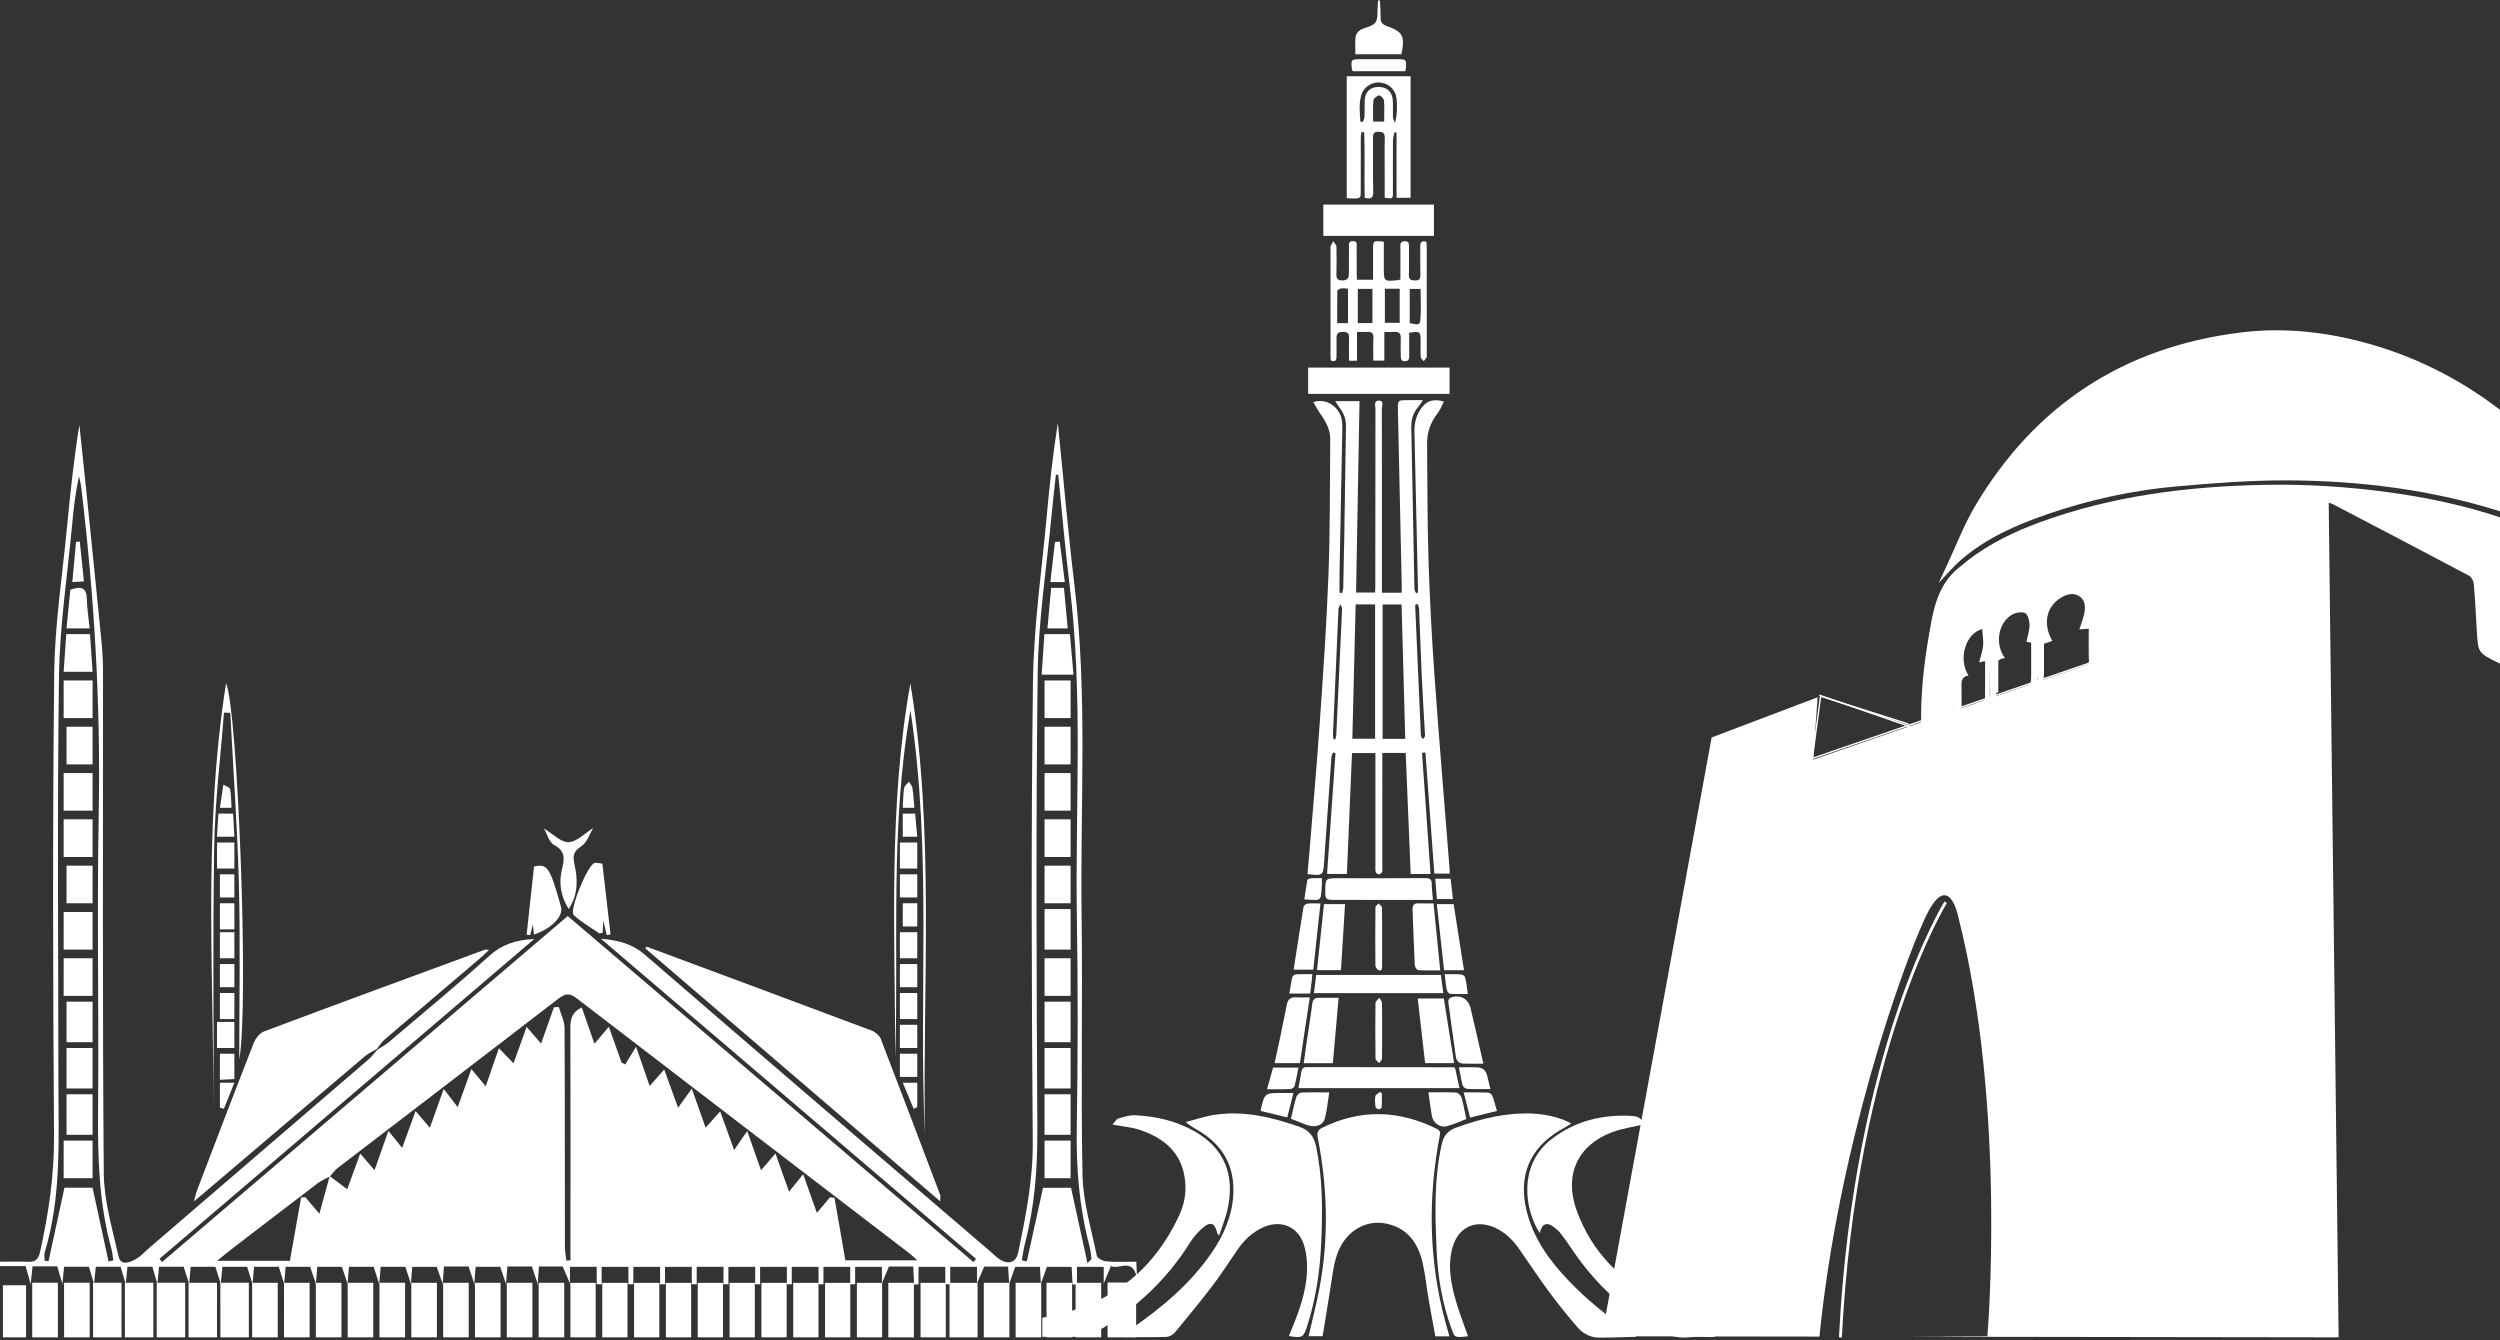 <svg width="860" height="461" viewBox="0 0 860 461" fill="none" xmlns="http://www.w3.org/2000/svg">
<rect x="0" y="0" width="860" height="461" fill="#333333" stroke="none"/>
<path d="M370.616 441.797C370.017 441.839 369.418 441.881 368.818 441.923C368.818 441.923 368.973 442.07 368.973 442.07C368.872 440.113 368.77 438.157 368.649 435.811C365.687 435.811 362.778 435.811 360.152 435.811C359.378 437.924 358.646 439.92 357.914 441.917L358.07 442.064C357.969 440.107 357.869 438.149 357.749 435.806C354.783 435.806 351.873 435.806 349.24 435.806C348.478 437.935 347.758 439.945 347.039 441.954L347.191 442.094C347.059 440.051 346.927 438.007 346.778 435.702C343.687 435.702 340.806 435.702 338.574 435.702C337.575 438.016 336.76 439.905 335.944 441.795L336.079 441.965C336.079 439.928 336.079 437.892 336.079 435.794C332.683 435.794 329.813 435.794 326.87 435.794C326.87 438.099 326.87 440.03 326.87 441.962L327.013 441.798C326.356 441.796 325.699 441.794 325.043 441.793L325.178 441.965C325.178 439.929 325.178 437.893 325.178 435.794C321.781 435.794 318.914 435.794 315.97 435.794C315.97 438.101 315.97 440.032 315.97 441.962L316.114 441.797C315.511 441.836 314.909 441.875 314.307 441.914L314.466 442.064C314.365 440.018 314.264 437.972 314.152 435.697C311.122 435.697 308.359 435.697 305.788 435.697C304.915 437.792 304.08 439.793 303.245 441.793L303.38 441.963C303.38 439.928 303.38 437.894 303.38 435.811C299.998 435.811 297.126 435.811 294.171 435.811C294.171 438.102 294.171 440.031 294.171 441.961L294.315 441.797C293.657 441.797 292.998 441.797 292.34 441.797L292.477 441.965C292.477 439.93 292.477 437.895 292.477 435.792C289.121 435.792 286.248 435.792 283.269 435.792C283.269 438.097 283.269 440.03 283.269 441.962L283.41 441.795C282.755 441.795 282.099 441.795 281.442 441.795L281.577 441.963C281.577 439.926 281.577 437.889 281.577 435.792C278.221 435.792 275.346 435.792 272.369 435.792C272.369 438.096 272.369 440.029 272.369 441.963L272.511 441.797C271.853 441.796 271.196 441.795 270.538 441.795L270.676 441.964C270.676 439.927 270.676 437.89 270.676 435.793C267.325 435.793 264.45 435.793 261.469 435.793C261.469 438.099 261.469 440.031 261.469 441.963L261.611 441.795C260.954 441.795 260.299 441.795 259.642 441.795L259.777 441.963C259.777 439.926 259.777 437.889 259.777 435.791C256.42 435.791 253.545 435.791 250.568 435.791C250.568 438.097 250.568 440.03 250.568 441.963L250.71 441.797C250.051 441.797 249.392 441.796 248.734 441.796L248.874 441.963C248.874 439.927 248.874 437.891 248.874 435.79C245.549 435.79 242.674 435.79 239.666 435.79C239.666 438.092 239.666 440.028 239.666 441.963L239.804 441.797C239.148 441.797 238.492 441.796 237.835 441.796L237.975 441.963C237.975 439.927 237.975 437.891 237.975 435.794C234.64 435.794 231.762 435.794 228.767 435.794C228.767 438.093 228.767 440.028 228.767 441.964L228.906 441.796C228.249 441.795 227.591 441.795 226.933 441.795L227.075 441.964C227.075 439.93 227.075 437.897 227.075 435.796C223.734 435.796 220.863 435.796 217.866 435.796C217.866 438.101 217.866 440.032 217.866 441.964L218.006 441.795C217.349 441.795 216.692 441.796 216.034 441.796L216.175 441.964C216.175 439.93 216.175 437.895 216.175 435.794C212.829 435.794 209.957 435.794 206.967 435.794C206.967 438.099 206.967 440.032 206.967 441.965L207.107 441.798C206.449 441.797 205.79 441.797 205.131 441.796L205.273 441.963C205.273 439.93 205.273 437.897 205.273 435.79C201.962 435.79 199.088 435.79 196.063 435.79C196.063 438.096 196.063 440.03 196.063 441.965L196.199 441.798C195.372 439.87 194.546 437.942 193.569 435.665C191.29 435.665 188.484 435.665 185.4 435.665C185.237 437.958 185.088 440.031 184.941 442.104L185.09 441.967C184.403 439.937 183.717 437.907 182.961 435.671C180.4 435.671 177.6 435.671 174.536 435.671C174.355 437.967 174.192 440.036 174.029 442.104L174.176 441.972C173.528 440.065 172.88 438.158 172.074 435.786C169.653 435.786 166.768 435.786 163.612 435.786C163.445 437.974 163.288 440.045 163.129 442.117L163.274 441.986C162.602 439.945 161.93 437.904 161.194 435.669C158.592 435.669 155.793 435.669 152.723 435.669C152.554 437.951 152.4 440.019 152.247 442.087L152.397 441.949C151.734 440.057 151.072 438.163 150.241 435.791C147.855 435.791 144.968 435.791 141.804 435.791C141.638 437.973 141.481 440.046 141.324 442.12L141.468 441.992C140.839 440.07 140.209 438.149 139.434 435.779C136.982 435.779 134.101 435.779 130.96 435.779C130.769 437.994 130.591 440.059 130.412 442.124L130.552 442.001C129.929 440.077 129.307 438.153 128.539 435.78C126.084 435.78 123.202 435.78 120.047 435.78C119.869 437.97 119.701 440.036 119.533 442.102L119.678 441.971C119.039 440.059 118.4 438.148 117.608 435.779C115.179 435.779 112.3 435.779 109.139 435.779C108.966 437.966 108.803 440.031 108.64 442.095L108.787 441.96C108.143 440.053 107.499 438.146 106.699 435.78C104.269 435.78 101.385 435.78 98.26 435.78C98.072 437.987 97.896 440.055 97.72 442.123L97.862 441.996C97.252 440.067 96.641 438.137 95.897 435.786C93.412 435.786 90.531 435.786 87.39 435.786C87.194 437.981 87.009 440.042 86.824 442.102L86.967 441.975C86.358 440.04 85.75 438.105 85.015 435.77C82.498 435.77 79.609 435.77 76.509 435.77C76.298 438.001 76.104 440.064 75.91 442.127L76.047 442.007C75.44 440.074 74.833 438.14 74.091 435.774C71.607 435.774 68.73 435.774 65.58 435.774C65.387 437.978 65.207 440.04 65.027 442.101L65.17 441.973C64.553 440.043 63.935 438.113 63.182 435.761C60.694 435.761 57.807 435.761 54.706 435.761C54.496 438 54.302 440.066 54.108 442.132L54.244 442.014C53.67 440.058 53.097 438.103 52.406 435.746C49.885 435.746 46.976 435.746 43.854 435.746C43.624 437.987 43.413 440.055 43.201 442.123L43.336 442.008C42.76 440.065 42.183 438.122 41.484 435.763C38.969 435.763 36.072 435.763 32.953 435.763C32.73 437.979 32.523 440.046 32.316 442.113L32.455 441.991C31.871 440.046 31.287 438.101 30.585 435.76C28.023 435.76 25.144 435.76 22.043 435.76C21.824 437.99 21.623 440.049 21.421 442.108L21.561 441.984C20.96 439.939 20.36 437.893 19.691 435.613C17.136 435.613 14.354 435.613 11.196 435.613C10.961 437.818 10.732 439.976 10.502 442.135L10.634 442.021C10.078 440.044 9.522 438.068 8.805 435.518C6.107 435.518 3.063 435.518 0.019 435.518C0.013 435.021 0.007 434.523 0 434.027C3.166 434.027 6.34 433.9 9.497 434.066C12.06 434.202 13.176 433.334 13.767 430.692C16.718 417.516 18.676 404.351 18.584 390.707C18.225 337.677 18.072 284.639 18.652 231.613C18.837 214.708 21.488 197.827 23.094 180.943C24.197 169.351 25.444 157.773 27.3 146.123C28.116 153.884 28.953 161.641 29.745 169.405C31.482 186.433 33.225 203.462 34.898 220.498C35.237 223.96 35.438 227.451 35.44 230.928C35.474 288.508 35.232 346.089 35.701 403.666C35.779 413.196 38.686 422.754 40.778 432.189C41.535 435.606 44.673 434.268 46.692 433.157C48.508 432.158 49.948 430.472 51.556 429.091C76.592 407.587 101.635 386.09 126.649 364.56C127.859 363.519 128.821 362.19 129.898 360.995L129.76 361.138C131.113 360.247 132.577 359.486 133.804 358.444C145.345 348.645 157.034 339.006 168.261 328.858C172.624 324.914 177.349 323.346 183.782 323.014C140.426 360.012 97.639 396.525 54.851 433.039C55.155 433.399 55.458 433.759 55.761 434.119C102.194 394.524 148.627 354.929 195.301 315.128C241.968 354.929 288.409 394.54 334.851 434.149C335.158 433.788 335.466 433.428 335.774 433.067C292.995 396.558 250.218 360.049 206.723 322.929C212.996 323.473 217.573 324.735 221.894 328.473C261.394 362.649 301.106 396.579 340.758 430.578C341.907 431.563 342.972 432.708 344.266 433.448C347.183 435.115 349.596 434.089 350.269 430.857C352.888 418.277 355.368 405.796 355.27 392.72C354.874 339.991 354.667 287.252 355.34 234.528C355.586 215.203 358.416 195.907 360.167 176.606C361.11 166.219 362.264 155.85 363.895 145.48C365.779 164.065 367.365 182.686 369.608 201.227C374.193 239.15 371.551 277.206 372.07 315.2C372.476 344.894 371.768 374.607 372.388 404.294C372.581 413.545 375.416 422.755 377.293 431.932C377.475 432.816 379.41 433.825 380.601 433.925C383.88 434.199 387.196 434.02 390.887 434.02C390.98 435.979 391.055 437.557 391.181 440.181C389.936 432.045 384.662 437.096 382.176 435.48C381.162 437.921 380.356 439.86 379.55 441.799L379.68 441.967C379.68 439.93 379.68 437.895 379.68 435.796C376.261 435.796 373.394 435.796 370.471 435.796C370.471 438.104 370.471 440.033 370.471 441.962L370.616 441.797ZM113.417 404.565C115.362 406.029 117.308 407.493 119.439 409.097C120.878 405.155 122.289 401.288 123.916 396.831C125.796 399.012 127.203 400.645 128.844 402.548C130.366 398.226 131.79 394.182 133.61 389.016C135.523 391.384 136.802 392.965 138.348 394.877C139.929 390.528 141.334 386.664 142.956 382.204C144.831 384.392 146.238 386.035 147.874 387.945C149.403 383.653 150.84 379.618 152.632 374.587C154.504 377.023 155.812 378.724 157.453 380.858C159.155 376.117 160.544 372.248 162.15 367.773C164.057 370.042 165.447 371.699 167.098 373.665C168.604 369.312 170.014 365.241 171.627 360.583C173.493 362.516 174.902 363.975 176.646 365.781C178.147 361.616 179.544 357.737 181.164 353.244C183.009 355.381 184.472 357.075 186.137 359.002C187.703 354.573 189.13 350.536 190.558 346.498C191.118 346.466 191.677 346.434 192.237 346.402C192.922 348.809 194.187 351.213 194.201 353.624C194.349 378.77 194.285 403.917 194.322 429.064C194.324 430.604 194.673 432.143 194.861 433.682C195.321 433.632 195.781 433.583 196.241 433.533C196.241 431.746 196.241 429.959 196.241 428.173C196.245 403.329 196.291 378.486 196.203 353.642C196.191 350.507 196.809 348.09 200.131 346.562C201.592 350.752 202.997 354.784 204.483 359.046C206.228 356.989 207.647 355.317 209.444 353.199C211.043 357.7 212.429 361.602 213.815 365.503C214.23 365.731 214.644 365.959 215.059 366.188C216.183 364.355 217.308 362.524 218.811 360.075C220.68 365.478 222.057 369.459 223.484 373.585C225.176 371.665 226.676 369.962 228.484 367.909C230.128 372.431 231.538 376.311 233.261 381.053C235.066 378.535 236.323 376.782 237.979 374.472C239.866 379.809 241.275 383.797 242.729 387.911C244.587 385.84 245.983 384.282 247.742 382.32C249.403 386.928 250.789 390.769 252.534 395.609C254.336 392.994 255.496 391.311 257.039 389.072C258.924 394.42 260.336 398.426 261.798 402.573C263.586 400.493 264.97 398.884 266.765 396.795C268.412 401.436 269.796 405.337 271.429 409.938C273.251 407.685 274.541 406.088 276.288 403.926C278.059 408.917 279.511 413.012 281.01 417.235C282.773 415.141 284.143 413.512 285.514 411.883C286.031 411.94 286.549 411.998 287.066 412.056C288.31 419.215 289.554 426.374 290.804 433.557C298.597 433.557 306.733 433.557 315.595 433.557C314.147 432.298 313.395 431.568 312.568 430.935C274.493 401.776 236.392 372.65 198.375 343.416C195.97 341.566 194.463 341.716 192.174 343.48C166.885 362.962 141.512 382.337 116.189 401.775C115.163 402.563 114.397 403.692 113.51 404.661C112.124 405.427 110.62 406.037 109.371 406.984C99.636 414.368 89.946 421.812 80.252 429.251C78.641 430.487 77.08 431.785 74.68 433.707C83.945 433.707 92.099 433.707 99.73 433.707C101.06 426.197 102.326 419.053 103.59 411.909C104.074 411.888 104.557 411.866 105.04 411.845C106.511 413.576 107.984 415.306 109.87 417.524C111.137 412.897 112.277 408.732 113.417 404.565ZM37.323 433.919C37.875 433.808 38.428 433.698 38.98 433.587C38.767 432.252 38.681 430.882 38.324 429.587C34.056 414.09 33.595 398.284 33.738 382.312C34.044 348.066 33.327 313.807 33.967 279.57C34.667 242.058 32.398 204.779 27.939 167.582C27.788 166.327 27.453 165.094 27.204 163.85C25.927 169.457 25.318 174.987 24.807 180.526C23.211 197.868 20.531 215.198 20.296 232.56C19.664 279.225 20.063 325.904 20.093 372.578C20.105 392.098 21.173 411.693 15.397 430.747C15.121 431.656 15.362 432.722 15.362 433.715C15.806 433.755 16.249 433.796 16.693 433.836C18.526 425.391 20.359 416.945 22.174 408.581C25.641 408.581 28.618 408.581 31.847 408.581C33.692 417.122 35.508 425.52 37.323 433.919ZM364.035 163.321C363.762 163.319 363.49 163.316 363.218 163.313C362.754 167.641 362.239 171.965 361.834 176.298C360.117 194.683 357.201 213.055 356.968 231.461C356.303 283.857 356.572 336.266 356.852 388.668C356.923 401.94 355.932 414.938 352.591 427.766C352.098 429.662 351.852 431.623 351.492 433.554C352.07 433.67 352.648 433.787 353.227 433.903C355.096 425.42 356.966 416.938 358.805 408.594C362.294 408.594 365.282 408.594 368.437 408.594C370.298 417.131 372.123 425.5 374.092 434.535C375.134 433.422 375.511 433.192 375.487 433.016C375.289 431.519 375.134 429.999 374.751 428.543C371.259 415.273 370.182 401.815 370.406 388.084C370.798 364.009 370.839 339.918 370.448 315.842C369.829 277.718 372.651 239.52 367.963 201.475C366.399 188.789 365.33 176.041 364.035 163.321Z" fill="white"/>
<path d="M129.693 360.807C128.343 361.611 126.847 362.243 125.666 363.243C106.926 379.113 88.227 395.03 69.517 410.935C68.843 411.507 68.152 412.061 66.689 413.265C67.243 411.353 67.468 410.301 67.847 409.308C74.28 392.475 80.683 375.629 87.258 358.851C87.888 357.245 89.345 355.361 90.867 354.789C116.132 345.307 141.47 336.014 166.796 326.693C167.046 326.601 167.373 326.715 168.217 326.766C167.057 327.856 166.202 328.73 165.275 329.521C154.264 338.898 143.227 348.246 132.245 357.657C131.186 358.564 130.444 359.84 129.555 360.947C129.555 360.95 129.693 360.807 129.693 360.807Z" fill="white"/>
<path d="M222.465 325.662C248.282 335.266 274.108 344.849 299.893 354.539C301.136 355.006 302.539 356.221 303.003 357.424C309.902 375.271 316.658 393.175 323.426 411.073C323.569 411.453 323.444 411.935 323.444 413.265C289.275 383.959 255.621 355.094 221.967 326.229C222.132 326.04 222.298 325.851 222.465 325.662Z" fill="white"/>
<path d="M318.151 390.37C315.986 342.052 320.677 293.505 313.2 244.378C306.143 284.676 309.174 324.447 307.972 364.027C307.866 320.634 305.587 277.153 313.174 235.074C321.53 285.96 317.389 338.242 318.151 390.37Z" fill="white"/>
<path d="M77.048 245.142C75.874 260.523 73.939 275.89 73.684 291.287C73.159 323.014 73.531 354.757 73.533 386.493C73.533 387.785 73.533 389.077 73.533 390.37C73.714 338.396 69.621 286.282 77.76 235.074C81.674 242.945 85.774 345.389 82.301 364.521C82.301 344.51 82.703 324.489 82.188 304.493C81.678 284.719 80.244 264.972 79.215 245.214C78.493 245.19 77.771 245.166 77.048 245.142Z" fill="white"/>
<path d="M183.663 321.487C183.539 320.221 183.453 319.346 183.322 318.009C182.93 319.509 182.646 320.595 182.363 321.681C181.961 321.633 181.56 321.584 181.158 321.536C182.01 313.705 182.86 305.875 183.707 298.085C188.3 296.989 189.219 298.384 192.982 311.951C193.865 315.136 189.816 319.442 183.663 321.487Z" fill="white"/>
<path d="M207.541 316.657C207.452 318.359 207.389 319.568 207.318 320.934C206.814 320.961 206.27 321.161 206.003 320.978C203.068 318.976 199.926 317.167 197.361 314.778C195.667 313.2 202.198 297.402 204.542 296.842C205.242 296.675 206.059 296.978 207.216 297.111C208.156 305.261 209.09 313.354 210.024 321.447C209.59 321.525 209.155 321.602 208.721 321.68C208.366 320.169 208.011 318.658 207.541 316.657Z" fill="white"/>
<path d="M215.858 441.139C215.858 447.339 215.858 453.539 215.858 460.053C212.943 460.053 210.388 460.053 207.174 460.053C207.174 453.781 207.174 447.461 207.174 441.141L207.037 441.309C210.023 441.309 213.009 441.309 215.995 441.309L215.858 441.139Z" fill="white"/>
<path d="M204.907 441.139C204.907 447.34 204.907 453.541 204.907 460.053C202.029 460.053 199.469 460.053 196.22 460.053C196.22 453.779 196.22 447.46 196.22 441.141L196.088 441.309C199.074 441.308 202.06 441.307 205.046 441.307L204.907 441.139Z" fill="white"/>
<path d="M185.139 441.282C188.047 441.282 190.955 441.282 194.097 441.282C194.097 447.593 194.097 453.647 194.097 460.053C191.457 460.053 188.874 460.053 185.295 460.053C185.295 453.83 185.295 447.482 185.291 441.139C185.285 441.143 185.139 441.282 185.139 441.282Z" fill="white"/>
<path d="M174.189 441.277C177.093 441.277 179.996 441.277 183.148 441.277C183.148 447.571 183.148 453.633 183.148 460.053C180.55 460.053 177.977 460.053 174.344 460.053C174.344 453.831 174.344 447.483 174.339 441.139C174.334 441.143 174.189 441.277 174.189 441.277Z" fill="white"/>
<path d="M163.24 441.277C166.144 441.277 169.047 441.277 172.199 441.277C172.199 447.556 172.199 453.624 172.199 460.053C169.601 460.053 167.024 460.053 163.393 460.053C163.393 453.838 163.393 447.485 163.388 441.139C163.382 441.144 163.24 441.277 163.24 441.277Z" fill="white"/>
<path d="M152.291 441.283C155.197 441.283 158.103 441.283 161.249 441.283C161.249 447.603 161.249 453.653 161.249 460.053C158.621 460.053 156.044 460.053 152.447 460.053C152.447 453.826 152.447 447.48 152.443 441.139C152.438 441.143 152.291 441.283 152.291 441.283Z" fill="white"/>
<path d="M141.342 441.275C144.244 441.275 147.147 441.275 150.3 441.275C150.3 447.559 150.3 453.626 150.3 460.053C147.705 460.053 145.129 460.053 141.494 460.053C141.494 453.835 141.494 447.484 141.489 441.139C141.483 441.144 141.342 441.275 141.342 441.275Z" fill="white"/>
<path d="M130.395 441.27C133.293 441.27 136.191 441.27 139.353 441.27C139.353 447.529 139.353 453.609 139.353 460.053C136.795 460.053 134.23 460.053 130.543 460.053C130.543 453.842 130.543 447.487 130.538 441.139C130.532 441.145 130.395 441.27 130.395 441.27Z" fill="white"/>
<path d="M119.445 441.278C122.347 441.278 125.249 441.278 128.404 441.278C128.404 447.558 128.404 453.624 128.404 460.053C125.816 460.053 123.25 460.053 119.597 460.053C119.597 453.833 119.597 447.484 119.592 441.139C119.587 441.143 119.445 441.278 119.445 441.278Z" fill="white"/>
<path d="M108.496 441.281C111.398 441.281 114.301 441.281 117.454 441.281C117.454 447.578 117.454 453.638 117.454 460.053C114.852 460.053 112.277 460.053 108.651 460.053C108.651 453.831 108.651 447.483 108.646 441.139C108.641 441.143 108.496 441.281 108.496 441.281Z" fill="white"/>
<path d="M97.547 441.273C100.446 441.273 103.345 441.273 106.505 441.273C106.505 447.531 106.505 453.607 106.505 460.053C103.932 460.053 101.363 460.053 97.697 460.053C97.697 453.842 97.697 447.488 97.691 441.139C97.686 441.143 97.547 441.273 97.547 441.273Z" fill="white"/>
<path d="M10.949 441.261C13.84 441.261 16.73 441.261 19.908 441.261C19.908 447.487 19.908 453.579 19.908 460.053C17.392 460.053 14.843 460.053 11.091 460.053C11.091 453.85 11.091 447.491 11.084 441.139C11.078 441.145 10.949 441.261 10.949 441.261Z" fill="white"/>
<path d="M21.898 441.271C24.791 441.271 27.683 441.271 30.857 441.271C30.857 447.53 30.857 453.608 30.857 460.053C28.324 460.053 25.767 460.053 22.046 460.053C22.046 453.839 22.046 447.486 22.04 441.139C22.035 441.145 21.898 441.271 21.898 441.271Z" fill="white"/>
<path d="M31.852 441.269C35.065 441.269 38.279 441.269 41.805 441.269C41.805 447.523 41.805 453.602 41.805 460.053C38.984 460.053 36.143 460.053 32.015 460.053C32.015 453.838 32.015 447.486 32.008 441.139C32.002 441.144 31.852 441.269 31.852 441.269Z" fill="white"/>
<path d="M86.598 441.273C89.494 441.273 92.391 441.273 95.556 441.273C95.556 447.548 95.556 453.618 95.556 460.053C92.984 460.053 90.421 460.053 86.748 460.053C86.748 453.837 86.748 447.485 86.742 441.139C86.737 441.143 86.598 441.273 86.598 441.273Z" fill="white"/>
<path d="M75.648 441.267C78.863 441.267 82.079 441.267 85.602 441.267C85.602 447.516 85.602 453.596 85.602 460.053C82.771 460.053 79.927 460.053 75.811 460.053C75.811 453.843 75.811 447.488 75.804 441.139C75.797 441.145 75.648 441.267 75.648 441.267Z" fill="white"/>
<path d="M64.699 441.275C67.918 441.275 71.137 441.275 74.653 441.275C74.653 447.558 74.653 453.625 74.653 460.053C71.797 460.053 68.949 460.053 64.867 460.053C64.867 453.833 64.867 447.484 64.861 441.139C64.854 441.144 64.699 441.275 64.699 441.275Z" fill="white"/>
<path d="M53.75 441.266C56.966 441.266 60.182 441.266 63.704 441.266C63.704 447.507 63.704 453.592 63.704 460.053C60.879 460.053 58.036 460.053 53.911 460.053C53.911 453.846 53.911 447.49 53.903 441.139C53.897 441.145 53.75 441.266 53.75 441.266Z" fill="white"/>
<path d="M42.801 441.263C46.012 441.263 49.224 441.263 52.755 441.263C52.755 447.503 52.755 453.591 52.755 460.053C49.965 460.053 47.132 460.053 42.961 460.053C42.961 453.842 42.961 447.487 42.954 441.139C42.946 441.145 42.801 441.263 42.801 441.263Z" fill="white"/>
<path d="M358.183 441.139C358.183 447.364 358.183 453.588 358.183 460.053C354.83 460.053 352.225 460.053 349.375 460.053C349.375 453.776 349.375 447.733 349.375 441.283C352.458 441.283 355.394 441.283 358.333 441.285C358.337 441.288 358.183 441.139 358.183 441.139Z" fill="white"/>
<path d="M368.808 441.139C368.808 447.364 368.808 453.588 368.808 460.053C365.455 460.053 362.85 460.053 360 460.053C360 453.776 360 447.733 360 441.283C363.083 441.283 366.019 441.283 368.958 441.285C368.962 441.288 368.808 441.139 368.808 441.139Z" fill="white"/>
<path d="M378.808 441.139C378.808 447.364 378.808 453.588 378.808 460.053C375.455 460.053 372.85 460.053 370 460.053C370 453.776 370 447.733 370 441.283C373.083 441.283 376.019 441.283 378.958 441.285C378.962 441.288 378.808 441.139 378.808 441.139Z" fill="white"/>
<path d="M390.832 441.051C390.832 447.305 390.832 453.558 390.832 460.053C387.089 460.053 384.181 460.053 381 460.053C381 453.747 381 447.675 381 441.195C384.441 441.195 387.719 441.195 391 441.198C391.004 441.201 390.832 441.051 390.832 441.051Z" fill="white"/>
<path d="M347.237 441.139C347.237 447.347 347.237 453.557 347.237 460.053C343.944 460.053 341.344 460.053 338.426 460.053C338.426 453.849 338.426 447.7 338.426 441.275C341.512 441.275 344.446 441.275 347.384 441.278C347.388 441.281 347.237 441.139 347.237 441.139Z" fill="white"/>
<path d="M336.288 441.139C336.288 447.337 336.288 453.535 336.288 460.053C333.009 460.053 330.17 460.053 326.634 460.053C326.634 453.775 326.634 447.458 326.634 441.142L326.48 441.307C329.798 441.308 333.117 441.309 336.434 441.31L336.288 441.139Z" fill="white"/>
<path d="M325.354 441.139C325.354 447.338 325.354 453.537 325.354 460.053C322.401 460.053 319.845 460.053 316.667 460.053C316.667 453.781 316.667 447.462 316.667 441.143L316.527 441.31C319.513 441.311 322.5 441.312 325.486 441.313L325.354 441.139Z" fill="white"/>
<path d="M314.382 441.139C314.382 447.362 314.382 453.585 314.382 460.053C311.054 460.053 308.443 460.053 305.578 460.053C305.578 453.781 305.578 447.74 305.578 441.285C308.646 441.285 311.589 441.285 314.536 441.287C314.54 441.29 314.382 441.139 314.382 441.139Z" fill="white"/>
<path d="M0.996 460.053C0.996 453.881 0.996 448.106 0.996 442.135C3.696 442.135 6.135 442.135 8.959 442.135C8.959 448.008 8.959 453.884 8.959 460.053C6.425 460.053 3.881 460.053 0.996 460.053Z" fill="white"/>
<path d="M303.457 441.139C303.457 447.337 303.457 453.535 303.457 460.053C300.487 460.053 297.934 460.053 294.769 460.053C294.769 453.778 294.769 447.46 294.769 441.142L294.629 441.307C297.615 441.308 300.601 441.309 303.587 441.31L303.457 441.139Z" fill="white"/>
<path d="M292.505 441.142C292.505 447.34 292.505 453.539 292.505 460.053C289.576 460.053 287.025 460.053 283.817 460.053C283.817 453.772 283.817 447.455 283.817 441.139L283.68 441.307C286.666 441.308 289.652 441.309 292.638 441.31L292.505 441.142Z" fill="white"/>
<path d="M281.556 441.139C281.556 447.339 281.556 453.539 281.556 460.053C278.622 460.053 276.065 460.053 272.869 460.053C272.869 453.779 272.869 447.46 272.869 441.14L272.73 441.307C275.716 441.307 278.702 441.307 281.689 441.308L281.556 441.139Z" fill="white"/>
<path d="M270.607 441.139C270.607 447.339 270.607 453.539 270.607 460.053C267.671 460.053 265.117 460.053 261.922 460.053C261.922 453.776 261.922 447.457 261.922 441.14L261.783 441.309C264.77 441.309 267.756 441.309 270.742 441.309L270.607 441.139Z" fill="white"/>
<path d="M259.66 441.139C259.66 447.338 259.66 453.538 259.66 460.053C256.717 460.053 254.161 460.053 250.972 460.053C250.972 453.779 250.972 447.46 250.972 441.141L250.834 441.308C253.82 441.308 256.806 441.309 259.792 441.309L259.66 441.139Z" fill="white"/>
<path d="M248.707 441.139C248.707 447.338 248.707 453.536 248.707 460.053C245.801 460.053 243.245 460.053 240.019 460.053C240.019 453.773 240.019 447.457 240.019 441.139L239.885 441.307C242.871 441.307 245.857 441.307 248.843 441.306L248.707 441.139Z" fill="white"/>
<path d="M237.757 441.139C237.757 447.338 237.757 453.536 237.757 460.053C234.838 460.053 232.282 460.053 229.071 460.053C229.071 453.775 229.071 447.457 229.071 441.139L228.936 441.308C231.921 441.308 234.907 441.308 237.894 441.308L237.757 441.139Z" fill="white"/>
<path d="M226.807 441.139C226.807 447.336 226.807 453.534 226.807 460.053C223.903 460.053 221.35 460.053 218.123 460.053C218.123 453.772 218.123 447.455 218.123 441.139L217.986 441.309C220.972 441.309 223.959 441.309 226.945 441.309L226.807 441.139Z" fill="white"/>
<path d="M187.129 285.018C190.237 286.872 192.976 289.819 195.594 289.713C198.431 289.599 201.156 286.641 204.05 284.848C202.898 286.699 201.944 289.905 199.835 291.215C196.953 293.005 197.087 294.989 197.636 297.425C198.822 302.698 198.84 307.767 195.63 312.721C192.871 308.283 192.153 303.789 193.348 298.874C194.123 295.686 194.618 292.749 190.641 290.686C188.887 289.777 188.177 286.816 187.129 285.018Z" fill="white"/>
<path d="M310.555 310.73C312.321 310.73 313.794 310.73 315.532 310.73C315.532 313.362 315.532 315.849 315.532 318.693C313.994 318.693 312.444 318.693 310.555 318.693C310.555 316.15 310.555 313.449 310.555 310.73Z" fill="white"/>
<path d="M309.561 298.786C309.561 295.859 309.561 293.005 309.561 289.826C311.537 289.826 313.367 289.826 315.533 289.826C315.533 292.664 315.533 295.513 315.533 298.786C313.679 298.786 311.748 298.786 309.561 298.786Z" fill="white"/>
<path d="M309.561 362.494C311.794 362.494 313.524 362.494 315.533 362.494C315.533 365.181 315.533 367.677 315.533 370.457C313.535 370.457 311.708 370.457 309.561 370.457C309.561 367.796 309.561 365.307 309.561 362.494Z" fill="white"/>
<path d="M315.533 360.504C313.119 360.504 311.504 360.504 309.561 360.504C309.561 357.866 309.561 355.359 309.561 352.541C311.422 352.541 313.294 352.541 315.533 352.541C315.533 355.159 315.533 357.759 315.533 360.504Z" fill="white"/>
<path d="M315.533 341.59C315.533 344.756 315.533 347.556 315.533 350.549C313.44 350.549 311.622 350.549 309.561 350.549C309.561 347.512 309.561 344.707 309.561 341.59C311.498 341.59 313.318 341.59 315.533 341.59Z" fill="white"/>
<path d="M315.533 329.645C313.377 329.645 311.639 329.645 309.561 329.645C309.561 326.662 309.561 323.793 309.561 320.686C311.582 320.686 313.414 320.686 315.533 320.686C315.533 323.646 315.533 326.39 315.533 329.645Z" fill="white"/>
<path d="M74.652 289.826C76.93 289.826 78.568 289.826 80.625 289.826C80.625 292.772 80.625 295.652 80.625 298.786C78.652 298.786 76.772 298.786 74.652 298.786C74.652 295.76 74.652 292.986 74.652 289.826Z" fill="white"/>
<path d="M309.561 339.598C309.561 336.814 309.561 334.375 309.561 331.635C311.561 331.635 313.381 331.635 315.533 331.635C315.533 334.197 315.533 336.735 315.533 339.598C313.684 339.598 311.861 339.598 309.561 339.598Z" fill="white"/>
<path d="M80.625 350.549C78.889 350.549 77.43 350.549 75.648 350.549C75.648 347.623 75.648 344.749 75.648 341.59C77.278 341.59 78.822 341.59 80.625 341.59C80.625 344.475 80.625 347.242 80.625 350.549Z" fill="white"/>
<path d="M80.625 329.645C78.905 329.645 77.427 329.645 75.648 329.645C75.648 326.644 75.648 323.758 75.648 320.686C77.394 320.686 78.864 320.686 80.625 320.686C80.625 323.573 80.625 326.342 80.625 329.645Z" fill="white"/>
<path d="M80.625 319.69C78.96 319.69 77.474 319.69 75.648 319.69C75.648 316.735 75.648 313.832 75.648 310.73C77.314 310.73 78.812 310.73 80.625 310.73C80.625 313.676 80.625 316.573 80.625 319.69Z" fill="white"/>
<path d="M75.648 331.635C77.388 331.635 78.864 331.635 80.625 331.635C80.625 334.266 80.625 336.773 80.625 339.598C79.092 339.598 77.529 339.598 75.648 339.598C75.648 337.144 75.648 334.655 75.648 331.635Z" fill="white"/>
<path d="M74.652 351.547C76.818 351.547 78.559 351.547 80.625 351.547C80.625 354.559 80.625 357.37 80.625 360.506C78.725 360.506 76.859 360.506 74.652 360.506C74.652 357.691 74.652 354.882 74.652 351.547Z" fill="white"/>
<path d="M75.648 362.494C77.506 362.494 78.968 362.494 80.625 362.494C80.625 365.422 80.625 368.134 80.625 371.197C78.957 371.283 77.502 371.358 75.648 371.453C75.648 368.358 75.648 365.53 75.648 362.494Z" fill="white"/>
<path d="M310.555 279.869C312.091 279.869 313.3 279.869 314.802 279.869C315.042 282.491 315.271 284.984 315.532 287.832C313.698 287.832 312.249 287.832 310.555 287.832C310.555 285.292 310.555 282.687 310.555 279.869Z" fill="white"/>
<path d="M315.533 300.775C315.533 303.611 315.533 305.973 315.533 308.738C313.529 308.738 311.659 308.738 309.561 308.738C309.561 306.138 309.561 303.653 309.561 300.775C311.471 300.775 313.35 300.775 315.533 300.775Z" fill="white"/>
<path d="M80.199 279.869C80.339 282.487 80.474 285.007 80.625 287.832C78.559 287.832 76.897 287.832 74.652 287.832C74.812 285.211 74.965 282.701 75.136 279.869C76.805 279.869 78.316 279.869 80.199 279.869Z" fill="white"/>
<path d="M80.625 300.775C80.625 303.475 80.625 305.94 80.625 308.738C78.999 308.738 77.484 308.738 75.648 308.738C75.648 306.245 75.648 303.686 75.648 300.775C77.107 300.775 78.63 300.775 80.625 300.775Z" fill="white"/>
<path d="M310.555 372.451C312.523 372.451 313.897 372.451 315.532 372.451C315.532 375.306 315.532 378.071 315.532 380.835C315.118 381.026 314.704 381.218 314.291 381.411C313.106 378.568 311.92 375.726 310.555 372.451Z" fill="white"/>
<path d="M75.648 381.065C75.648 378.258 75.648 375.452 75.648 372.451C77.042 372.451 78.504 372.451 80.625 372.451C79.321 375.703 78.176 378.557 77.031 381.411C76.57 381.296 76.109 381.18 75.648 381.065Z" fill="white"/>
<path d="M310.555 277.879C310.703 275.306 310.677 273.162 311.018 271.106C311.155 270.278 312.098 269.643 312.674 268.92C313.088 269.625 313.751 270.275 313.869 271.045C314.205 273.243 314.32 275.489 314.536 277.879C313.062 277.879 311.852 277.879 310.555 277.879Z" fill="white"/>
<path d="M79.63 277.879C78.228 277.879 77.219 277.879 75.648 277.879C76.071 275.068 76.458 272.492 76.845 269.916C77.645 270.427 78.99 270.791 79.141 271.476C79.561 273.382 79.483 275.422 79.63 277.879Z" fill="white"/>
<path d="M21.898 247.019C21.898 242.602 21.898 238.458 21.898 234.078C25.313 234.078 28.398 234.078 31.852 234.078C31.852 238.364 31.852 242.51 31.852 247.019C28.756 247.019 25.537 247.019 21.898 247.019Z" fill="white"/>
<path d="M31.851 358.513C28.63 358.513 25.961 358.513 22.893 358.513C22.893 353.92 22.893 349.409 22.893 344.576C25.857 344.576 28.742 344.576 31.851 344.576C31.851 349.237 31.851 353.652 31.851 358.513Z" fill="white"/>
<path d="M31.852 278.875C28.341 278.875 25.28 278.875 21.898 278.875C21.898 274.507 21.898 270.375 21.898 265.934C25.192 265.934 28.372 265.934 31.852 265.934C31.852 270.203 31.852 274.346 31.852 278.875Z" fill="white"/>
<path d="M22.893 376.432C26.035 376.432 28.734 376.432 31.851 376.432C31.851 380.978 31.851 385.491 31.851 390.368C29.093 390.368 26.175 390.368 22.893 390.368C22.893 385.893 22.893 381.378 22.893 376.432Z" fill="white"/>
<path d="M31.851 297.789C31.851 302.22 31.851 306.272 31.851 310.73C28.95 310.73 26.108 310.73 22.893 310.73C22.893 306.519 22.893 302.257 22.893 297.789C25.834 297.789 28.592 297.789 31.851 297.789Z" fill="white"/>
<path d="M31.852 313.717C31.852 317.935 31.852 322.158 31.852 326.658C28.496 326.658 25.339 326.658 21.898 326.658C21.898 322.383 21.898 318.279 21.898 313.717C25.037 313.717 28.314 313.717 31.852 313.717Z" fill="white"/>
<path d="M21.898 294.801C21.898 290.45 21.898 286.263 21.898 281.859C25.302 281.859 28.398 281.859 31.852 281.859C31.852 286.153 31.852 290.331 31.852 294.801C28.582 294.801 25.381 294.801 21.898 294.801Z" fill="white"/>
<path d="M22.893 360.504C26.065 360.504 28.76 360.504 31.851 360.504C31.851 365.047 31.851 369.545 31.851 374.441C29.058 374.441 26.14 374.441 22.893 374.441C22.893 369.968 22.893 365.465 22.893 360.504Z" fill="white"/>
<path d="M31.852 329.645C31.852 334.08 31.852 338.187 31.852 342.586C28.459 342.586 25.31 342.586 21.898 342.586C21.898 338.207 21.898 334.104 21.898 329.645C25.15 329.645 28.293 329.645 31.852 329.645Z" fill="white"/>
<path d="M31.851 250.006C31.851 254.529 31.851 258.618 31.851 262.947C28.832 262.947 26.053 262.947 22.893 262.947C22.893 258.719 22.893 254.535 22.893 250.006C25.789 250.006 28.666 250.006 31.851 250.006Z" fill="white"/>
<path d="M21.898 405.301C21.898 400.959 21.898 396.854 21.898 392.359C25.176 392.359 28.342 392.359 31.852 392.359C31.852 396.583 31.852 400.802 31.852 405.301C28.652 405.301 25.593 405.301 21.898 405.301Z" fill="white"/>
<path d="M22.803 218.15C25.67 218.15 28.019 218.15 30.959 218.15C31.252 222.389 31.539 226.541 31.852 231.092C28.483 231.092 25.578 231.092 21.898 231.092C22.189 226.948 22.478 222.807 22.803 218.15Z" fill="white"/>
<path d="M30.855 216.159C27.98 216.159 25.762 216.159 22.893 216.159C23.34 211.593 23.764 207.265 24.194 202.879C27.965 201.48 29.83 202.2 29.884 206.18C29.927 209.361 30.482 212.534 30.855 216.159Z" fill="white"/>
<path d="M28.866 199.999C27.457 200.081 26.417 200.142 24.885 200.232C25.332 195.384 25.746 190.897 26.16 186.41C26.591 186.372 27.021 186.333 27.451 186.295C27.912 190.754 28.373 195.213 28.866 199.999Z" fill="white"/>
<path d="M359.328 247.019C359.328 242.722 359.328 238.554 359.328 234.078C362.282 234.078 365.133 234.078 368.286 234.078C368.286 238.315 368.286 242.474 368.286 247.019C365.566 247.019 362.721 247.019 359.328 247.019Z" fill="white"/>
<path d="M368.286 390.368C365.08 390.368 362.32 390.368 359.328 390.368C359.328 385.674 359.328 381.227 359.328 376.432C362.236 376.432 365.1 376.432 368.286 376.432C368.286 380.967 368.286 385.526 368.286 390.368Z" fill="white"/>
<path d="M359.328 358.513C359.328 353.795 359.328 349.331 359.328 344.576C362.358 344.576 365.191 344.576 368.286 344.576C368.286 349.243 368.286 353.697 368.286 358.513C365.466 358.513 362.643 358.513 359.328 358.513Z" fill="white"/>
<path d="M368.286 278.875C365.125 278.875 362.384 278.875 359.328 278.875C359.328 274.523 359.328 270.345 359.328 265.934C362.342 265.934 365.191 265.934 368.286 265.934C368.286 270.243 368.286 274.321 368.286 278.875Z" fill="white"/>
<path d="M368.286 310.73C365.187 310.73 362.351 310.73 359.328 310.73C359.328 306.32 359.328 302.19 359.328 297.789C362.34 297.789 365.171 297.789 368.286 297.789C368.286 301.997 368.286 306.13 368.286 310.73Z" fill="white"/>
<path d="M368.286 312.721C368.286 317.596 368.286 321.946 368.286 326.657C365.32 326.657 362.492 326.657 359.328 326.657C359.328 322.173 359.328 317.594 359.328 312.721C362.245 312.721 365.092 312.721 368.286 312.721Z" fill="white"/>
<path d="M368.286 329.645C368.286 333.962 368.286 338.069 368.286 342.586C365.351 342.586 362.508 342.586 359.328 342.586C359.328 338.473 359.328 334.238 359.328 329.645C362.08 329.645 364.93 329.645 368.286 329.645Z" fill="white"/>
<path d="M359.328 281.859C362.481 281.859 365.243 281.859 368.286 281.859C368.286 286.219 368.286 290.366 368.286 294.801C365.325 294.801 362.469 294.801 359.328 294.801C359.328 290.569 359.328 286.426 359.328 281.859Z" fill="white"/>
<path d="M368.286 374.441C365.248 374.441 362.454 374.441 359.328 374.441C359.328 369.869 359.328 365.381 359.328 360.504C362.159 360.504 365.047 360.504 368.286 360.504C368.286 364.9 368.286 369.379 368.286 374.441Z" fill="white"/>
<path d="M359.328 262.947C359.328 258.481 359.328 254.401 359.328 250.006C362.326 250.006 365.158 250.006 368.286 250.006C368.286 254.244 368.286 258.437 368.286 262.947C365.395 262.947 362.566 262.947 359.328 262.947Z" fill="white"/>
<path d="M359.328 392.359C362.445 392.359 365.225 392.359 368.286 392.359C368.286 396.71 368.286 400.86 368.286 405.301C365.302 405.301 362.431 405.301 359.328 405.301C359.328 400.949 359.328 396.689 359.328 392.359Z" fill="white"/>
<path d="M369.283 232.087C365.295 232.087 362.226 232.087 358.334 232.087C358.65 227.372 358.954 222.85 359.27 218.15C362.419 218.15 364.975 218.15 368.047 218.15C368.45 222.69 368.84 227.09 369.283 232.087Z" fill="white"/>
<path d="M361.595 202.223C363.356 202.223 364.469 202.223 366.006 202.223C366.431 206.832 366.848 211.351 367.292 216.159C364.873 216.159 362.825 216.159 360.324 216.159C360.75 211.494 361.16 206.997 361.595 202.223Z" fill="white"/>
<path d="M364.556 186.295C365.124 190.84 365.692 195.386 366.297 200.232C364.555 200.232 363.232 200.232 361.32 200.232C361.868 195.503 362.392 190.987 362.916 186.471C363.463 186.412 364.009 186.354 364.556 186.295Z" fill="white"/>
<path d="M463.326 300.633C460.992 300.633 458.841 300.633 456.511 300.633C457.481 286.722 458.446 272.884 459.411 259.047C459.13 258.988 458.849 258.928 458.567 258.869C458.376 259.37 458.049 259.861 458.013 260.374C457.157 272.382 456.321 284.392 455.506 296.403C455.179 301.234 455.062 301.349 449.779 300.666C449.987 298.284 450.211 295.884 450.406 293.482C451.61 278.639 452.946 263.805 453.973 248.95C455.151 231.922 456.346 214.885 456.989 197.832C457.576 182.275 457.455 166.692 457.596 151.121C457.626 147.856 456.139 145.107 454.297 142.502C453.377 141.202 452.644 139.77 451.794 138.342C456.129 136.77 460.888 139.937 461.609 144.592C461.784 145.727 461.778 146.899 461.756 148.053C461.448 164.241 461.116 180.428 460.807 196.617C460.761 199.037 460.801 201.459 460.801 203.88C461.085 203.926 461.37 203.972 461.655 204.018C461.799 203.41 462.055 202.805 462.07 202.193C462.213 196.55 462.335 190.905 462.424 185.26C462.627 172.403 462.79 159.546 463.014 146.69C463.055 144.327 462.36 142.291 460.933 140.446C460.444 139.814 460.055 139.104 459.34 137.993C462.286 137.993 464.843 137.993 467.672 137.993C467.279 159.816 466.885 181.749 466.487 203.841C468.719 203.841 470.79 203.841 473.02 203.841C473.049 203.341 473.105 202.829 473.105 202.317C473.113 181.77 473.105 161.223 473.153 140.676C473.155 139.622 472.458 137.777 474.376 137.804C476.225 137.831 475.352 139.61 475.354 140.563C475.409 160.838 475.396 181.113 475.396 201.388C475.396 202.187 475.396 202.988 475.396 203.89C477.724 203.89 479.811 203.89 482.199 203.89C482.199 203.001 482.215 202.155 482.196 201.31C481.757 181.178 481.309 161.045 480.877 140.912C480.808 137.72 480.892 137.662 483.999 137.657C485.681 137.655 487.363 137.657 489.471 137.657C488.862 138.556 488.527 139.192 488.063 139.713C486.248 141.748 485.436 144.144 485.486 146.828C485.826 165.398 486.181 183.968 486.561 202.537C486.572 203.049 486.921 203.554 487.113 204.062C487.324 203.991 487.536 203.919 487.747 203.848C487.765 203.531 487.804 203.213 487.797 202.896C487.397 184.804 487.011 166.711 486.568 148.62C486.496 145.651 487.148 142.966 488.845 140.531C490.71 137.858 493.008 137.075 496.712 138.136C495.969 139.539 495.438 141.009 494.524 142.18C492.118 145.262 490.891 148.713 490.923 152.578C491.034 165.974 490.988 179.376 491.408 192.763C491.824 206.017 492.528 219.27 493.47 232.497C495.057 254.742 496.933 276.966 498.682 299.199C498.713 299.591 498.686 299.988 498.686 300.516C497.034 300.516 495.431 300.516 493.408 300.516C492.388 286.653 491.367 272.762 490.346 258.871C489.955 258.9 489.564 258.93 489.173 258.96C490.149 272.815 491.124 286.67 492.11 300.665C489.807 300.665 487.667 300.665 485.274 300.665C484.704 286.794 484.136 272.963 483.563 259.02C480.829 259.02 478.289 259.02 475.517 259.02C475.517 259.937 475.517 260.734 475.517 261.53C475.517 273.776 475.517 286.023 475.516 298.27C475.516 298.814 475.65 299.414 475.463 299.886C475.305 300.281 474.778 300.763 474.402 300.775C474.013 300.787 473.386 300.353 473.26 299.98C473.051 299.364 473.141 298.639 473.141 297.96C473.138 285.849 473.141 273.739 473.142 261.628C473.142 260.822 473.142 260.015 473.142 259.054C470.439 259.054 467.896 259.054 465.092 259.054C464.505 272.874 463.918 286.7 463.326 300.633ZM466.349 207.913C465.964 223.49 465.586 238.811 465.207 254.125C467.942 254.125 470.473 254.125 473.038 254.125C473.038 238.605 473.038 223.276 473.038 207.913C470.733 207.913 468.585 207.913 466.349 207.913ZM483.403 254.17C482.979 238.621 482.561 223.307 482.142 207.938C479.849 207.938 477.785 207.938 475.62 207.938C475.62 223.384 475.62 238.704 475.62 254.17C478.183 254.17 480.654 254.17 483.403 254.17ZM487.634 207.726C487.371 207.839 487.108 207.953 486.846 208.066C486.846 208.396 486.833 208.726 486.848 209.055C487.48 223.437 488.115 237.819 488.753 252.201C488.771 252.607 488.744 253.041 488.88 253.41C488.998 253.729 489.317 253.974 489.547 254.252C489.769 253.913 490.087 253.599 490.186 253.226C490.285 252.852 490.167 252.42 490.145 252.013C489.777 245.301 489.362 238.592 489.055 231.877C488.714 224.416 488.483 216.949 488.167 209.486C488.14 208.893 487.818 208.313 487.634 207.726ZM458.713 254.273C458.923 254.287 459.133 254.301 459.344 254.316C459.458 253.861 459.654 253.41 459.676 252.95C460.361 238.482 461.036 224.014 461.672 209.544C461.697 208.989 461.313 208.417 461.12 207.852C460.885 208.395 460.468 208.93 460.443 209.482C459.783 223.815 459.161 238.15 458.548 252.485C458.522 253.077 458.654 253.677 458.713 254.273Z" fill="white"/>
<path d="M385.262 459.741C386.836 458.667 388.119 457.798 389.396 456.918C399.988 449.61 409.727 441.381 417.026 430.635C421.053 424.706 423.849 418.225 424.255 410.958C424.78 401.567 420.975 394.34 412.988 389.362C411.379 388.36 409.677 387.509 407.878 385.995C411.213 385.141 414.505 383.994 417.892 383.489C427.921 381.997 437.447 384.304 446.87 387.57C450.318 388.766 451.963 390.787 452.708 394.293C455.036 405.256 454.993 416.325 454.509 427.411C454.087 437.085 452.687 446.628 449.754 455.901C448.415 460.134 448.024 460.381 443.39 459.585C443.743 458.705 444.075 457.861 444.422 457.022C447.032 450.714 449.304 444.281 449.614 437.408C449.747 434.473 449.475 431.381 448.661 428.571C446.722 421.878 440.556 419.35 434.239 422.328C430.699 423.998 427.981 426.633 425.768 429.804C422.926 433.875 420.282 438.093 417.28 442.04C413.047 447.604 408.606 453.012 404.142 458.395C403.493 459.178 402.24 459.858 401.245 459.889C396.352 460.04 391.451 459.959 386.554 459.949C386.243 459.948 385.933 459.852 385.262 459.741Z" fill="white"/>
<path d="M540.51 386.554C539.137 387.353 537.969 388.033 536.802 388.713C526.29 394.836 522.262 404.331 525.081 416.234C527.337 425.761 532.788 433.375 539.387 440.313C545.792 447.047 552.944 452.882 560.697 457.993C561.429 458.476 562.15 458.976 562.871 459.464C562.768 459.656 562.712 459.861 562.65 459.863C558.45 459.974 554.248 460.166 550.048 460.134C547.117 460.111 544.546 458.773 542.688 456.623C539.227 452.618 535.899 448.482 532.752 444.225C529.236 439.471 526.008 434.504 522.605 429.665C520.468 426.624 517.901 424.03 514.468 422.424C507.66 419.24 501.504 422.098 499.594 429.359C497.84 436.028 499.286 442.461 501.217 448.811C502.319 452.435 503.705 455.973 505 459.658C504.436 459.731 504.046 459.802 503.653 459.83C500.295 460.065 500.367 460.037 499.222 456.847C496.092 448.124 494.569 439.097 494.185 429.881C493.678 417.713 493.258 405.545 495.984 393.517C496.639 390.624 498.127 388.911 500.912 387.9C509.485 384.787 518.208 382.652 527.413 383.085C532.167 383.308 537.912 384.791 540.51 386.554Z" fill="white"/>
<path d="M498.598 459.696C497.038 459.696 495.633 459.696 493.766 459.696C493.026 455.664 492.233 451.559 491.528 447.44C490.784 443.087 490.358 438.665 489.374 434.37C487.791 427.462 484.037 422.314 476.614 420.869C470.477 419.675 464.464 422.772 461.288 428.546C459.138 432.454 458.635 436.781 457.978 441.086C457.035 447.26 455.988 453.417 454.974 459.649C453.11 459.649 451.575 459.649 450.15 459.649C451.423 454.084 452.884 448.565 453.929 442.969C457.14 425.779 456.673 408.595 453.329 391.475C452.986 389.719 453.236 388.727 454.889 387.917C468.109 381.439 481.223 381.862 494.293 388.346C495.328 388.859 495.501 389.469 495.284 390.612C491.189 412.101 491.46 433.472 497.19 454.674C497.632 456.306 498.102 457.931 498.598 459.696Z" fill="white"/>
<path d="M382.688 386.849C383.474 386.017 383.985 385.01 384.739 384.772C386.593 384.187 388.578 383.562 390.476 383.653C397.676 383.998 404.607 385.577 410.947 389.187C421.078 394.955 424.948 404.029 422.261 416.088C421.605 419.027 420.422 421.848 419.379 425.034C418.929 424.508 418.808 424.43 418.785 424.331C417.942 420.618 416.393 420.006 413.567 422.535C411.967 423.967 410.488 425.65 409.353 427.468C401.329 440.325 390.547 450.287 377.578 457.954C376.038 458.864 374.208 459.685 372.47 459.782C367.88 460.035 363.267 459.867 358.561 459.867C358.561 457.641 358.561 455.562 358.561 453.304C360.005 453.019 361.458 452.761 362.898 452.444C382.838 448.049 397.091 436.537 405.667 418.045C407.402 414.305 408.114 410.268 407.665 406.108C406.639 396.591 400.513 391.517 392.099 388.68C389.318 387.742 386.293 387.525 382.688 386.849Z" fill="white"/>
<path d="M590.157 453.082C590.157 455.407 590.157 457.507 590.157 459.766C589.63 459.831 589.118 459.945 588.606 459.949C586.157 459.969 583.679 459.718 581.265 460.008C576.29 460.607 572.177 458.83 568.1 456.241C556.964 449.168 547.667 440.274 540.426 429.232C539.272 427.474 537.999 425.791 536.714 424.124C536.222 423.485 535.575 422.954 534.947 422.436C532.229 420.193 530.472 420.773 529.676 424.151C524.45 416.246 522.117 400.761 533.83 391.774C541.846 385.624 551.211 383.315 561.259 383.871C563.785 384.011 564.851 384.951 565.513 386.783C561.896 387.649 558.119 388.169 554.626 389.458C542.687 393.862 538.005 404.239 542.315 416.237C547.679 431.172 558.198 441.278 572.237 448.069C577.848 450.782 583.64 452.852 590.157 453.082Z" fill="white"/>
<path d="M463.286 68.18C463.286 54.153 463.286 40.294 463.286 26.24C470.568 26.24 477.852 26.24 485.245 26.24C485.245 40.161 485.245 54.018 485.245 68.041C483.749 68.041 482.242 68.041 480.412 68.041C480.412 60.525 480.412 53.054 480.412 45.583C480.166 45.554 479.919 45.524 479.673 45.495C479.501 46.481 479.187 47.466 479.18 48.453C479.136 54.303 479.164 60.154 479.167 66.004C479.168 68.408 479.136 68.432 476.333 68.024C476.333 65.157 476.333 62.251 476.333 59.344C476.333 55.398 476.257 51.45 476.369 47.507C476.415 45.868 475.823 45.386 474.269 45.332C472.53 45.272 472.298 46.094 472.313 47.563C472.376 53.686 472.25 59.812 472.387 65.932C472.436 68.091 471.653 68.611 469.448 68.034C469.292 60.599 469.574 53.029 469.282 45.487C468.969 45.479 468.656 45.472 468.343 45.464C468.262 46.124 468.111 46.785 468.109 47.445C468.09 53.432 468.098 59.42 468.097 65.407C468.096 68.311 468.094 68.315 465.163 68.276C464.624 68.27 464.086 68.223 463.286 68.18ZM467.953 41.778C468.227 41.857 468.502 41.936 468.776 42.015C468.99 41.409 469.357 40.81 469.387 40.196C469.476 38.365 469.39 36.526 469.452 34.694C469.555 31.664 471.242 29.959 474.106 29.898C477.042 29.837 478.974 31.59 479.128 34.597C479.226 36.495 479.117 38.402 479.183 40.303C479.201 40.836 479.511 41.36 479.818 42.279C480.8 39.817 480.781 33.741 479.933 32.013C478.78 29.662 476.814 28.451 474.237 28.363C471.856 28.281 469.256 29.982 468.459 32.203C467.332 35.345 467.785 38.576 467.953 41.778ZM476.165 41.841C476.165 39.267 476.294 36.901 476.085 34.565C476.025 33.896 474.904 32.748 474.423 32.822C473.669 32.937 472.526 33.852 472.46 34.52C472.221 36.903 472.366 39.324 472.366 41.841C473.675 41.841 474.795 41.841 476.165 41.841Z" fill="white"/>
<path d="M484.75 114.475C484.75 117.203 484.731 119.845 484.76 122.487C484.771 123.498 484.577 124.176 483.357 124.256C482.041 124.342 481.901 123.49 481.878 122.585C481.826 120.479 481.786 118.369 481.86 116.264C481.917 114.658 481.216 114.078 479.683 114.179C478.618 114.248 477.545 114.192 476.214 114.192C476.214 117.652 476.214 120.81 476.214 124.051C474.88 124.051 473.81 124.051 472.422 124.051C472.422 121.477 472.322 118.915 472.458 116.365C472.543 114.768 472.005 114.105 470.434 114.164C469.292 114.207 468.147 114.173 466.803 114.173C466.803 117.559 466.803 120.794 466.803 124.097C465.817 124.097 465.033 124.097 464.055 124.097C464.055 121.433 463.982 118.857 464.083 116.289C464.141 114.8 463.617 114.187 462.131 114.166C460.711 114.146 459.744 114.446 459.766 116.13C459.797 118.371 459.768 120.613 459.75 122.854C459.74 124.165 459.101 124.538 457.808 124.006C457.773 123.512 457.704 122.98 457.704 122.448C457.697 109.93 457.699 97.411 457.699 84.893C457.699 84.825 457.675 84.744 457.703 84.691C457.999 84.122 458.303 83.558 458.605 82.993C458.996 83.584 459.706 84.165 459.726 84.769C459.83 87.895 459.804 91.028 459.725 94.155C459.689 95.587 459.911 96.426 461.659 96.461C463.376 96.495 464.016 95.817 464.013 94.219C464.008 91.158 464.019 88.096 464.039 85.035C464.046 84.053 463.754 82.92 465.437 82.948C467.025 82.975 466.682 84.065 466.689 84.949C466.714 88.01 466.694 91.072 466.705 94.134C466.707 94.798 466.768 95.463 466.807 96.234C468.671 96.234 470.393 96.234 472.339 96.234C472.339 92.728 472.338 89.344 472.339 85.961C472.339 82.742 472.34 82.742 476.034 83.145C476.034 86.059 476.034 89.021 476.034 91.983C476.034 96.876 476.034 96.877 481.015 96.358C481.145 96.345 481.269 96.28 481.742 96.129C481.742 94.242 481.742 92.236 481.742 90.229C481.742 88.392 481.799 86.553 481.723 84.719C481.672 83.497 482.127 82.963 483.348 82.981C484.622 83 484.69 83.807 484.683 84.778C484.662 88.044 484.755 91.312 484.646 94.574C484.59 96.25 485.427 96.43 486.765 96.467C488.189 96.505 488.65 96.002 488.609 94.574C488.515 91.311 488.613 88.043 488.567 84.778C488.547 83.36 489.023 82.714 490.661 83.164C490.707 83.718 490.798 84.308 490.799 84.899C490.807 97.349 490.805 109.8 490.805 122.25C490.805 122.454 490.878 122.707 490.786 122.854C490.482 123.333 490.117 123.774 489.776 124.23C489.415 123.792 488.773 123.372 488.743 122.912C488.621 121.083 488.69 119.242 488.69 117.405C488.689 113.973 488.583 113.885 484.75 114.475ZM476.399 99.323C476.399 103.355 476.399 107.183 476.399 111.049C478.171 111.049 479.812 111.049 481.499 111.049C481.499 107.062 481.499 103.239 481.499 99.323C479.763 99.323 478.165 99.323 476.399 99.323ZM472.116 99.378C470.329 99.378 468.692 99.378 467.078 99.378C467.078 103.43 467.078 107.259 467.078 111.139C468.805 111.139 470.399 111.139 472.116 111.139C472.116 107.202 472.116 103.374 472.116 99.378ZM488.68 99.398C487.336 99.398 486.165 99.398 484.951 99.398C484.951 103.405 484.951 107.257 484.951 111.246C486.336 111.109 488.366 112.619 488.595 110.16C488.926 106.615 488.68 103.016 488.68 99.398ZM463.708 111.156C463.708 107.107 463.708 103.274 463.708 99.295C462.848 99.251 462.098 99.102 461.391 99.215C460.896 99.293 460.061 99.719 460.054 100.007C459.963 103.71 459.994 107.417 459.994 111.156C461.382 111.156 462.457 111.156 463.708 111.156Z" fill="white"/>
<path d="M450 135.498C450 132.508 450 129.55 450 126.459C466.203 126.459 482.351 126.459 498.654 126.459C498.654 129.423 498.654 132.374 498.654 135.498C482.503 135.498 466.308 135.498 450 135.498Z" fill="white"/>
<path d="M493.275 81.131C480.574 81.131 467.961 81.131 455.224 81.131C455.224 77.55 455.224 74.05 455.224 70.385C467.912 70.385 480.52 70.385 493.275 70.385C493.275 73.913 493.275 77.469 493.275 81.131Z" fill="white"/>
<path d="M446.663 374.313C447.018 372.319 447.359 370.52 447.652 368.713C447.832 367.602 448.363 367.082 449.557 367.084C466.34 367.117 483.123 367.121 499.907 367.137C500.036 367.137 500.165 367.212 500.548 367.329C501.016 369.512 501.511 371.822 502.045 374.313C483.56 374.313 465.205 374.313 446.663 374.313Z" fill="white"/>
<path d="M452.007 341.633C452.266 339.51 452.511 337.504 452.771 335.381C467.03 335.381 481.216 335.381 495.655 335.381C495.928 337.387 496.207 339.437 496.506 341.633C481.59 341.633 466.871 341.633 452.007 341.633Z" fill="white"/>
<path d="M492.929 309.572C488.403 309.572 484.333 309.572 480.263 309.572C473.059 309.571 465.855 309.59 458.652 309.56C456.155 309.549 455.859 309.184 455.885 306.675C455.931 302.105 455.931 302.109 460.514 302.11C470.436 302.111 480.359 302.141 490.28 302.074C491.826 302.064 492.509 302.461 492.522 304.078C492.536 305.816 492.769 307.553 492.929 309.572Z" fill="white"/>
<path d="M500.219 365.722C496.732 365.722 493.627 365.722 490.239 365.722C489.395 358.324 488.553 350.946 487.7 343.475C490.526 343.475 493.485 343.475 496.673 343.475C497.845 350.824 499.014 358.16 500.219 365.722Z" fill="white"/>
<path d="M458.497 365.74C455.043 365.74 451.876 365.74 448.474 365.74C448.843 363.106 449.181 360.577 449.552 358.054C450.173 353.828 450.875 349.614 451.417 345.378C451.611 343.867 452.236 343.203 453.74 343.229C455.899 343.267 458.059 343.239 460.489 343.239C459.819 350.808 459.164 358.203 458.497 365.74Z" fill="white"/>
<path d="M495.44 333.806C492.772 333.806 490.289 333.897 487.826 333.722C487.383 333.691 486.698 332.579 486.667 331.941C486.358 325.632 486.178 319.318 485.927 313.006C485.867 311.513 486.312 310.671 487.983 310.751C489.603 310.829 491.23 310.768 493.125 310.768C493.891 318.388 494.646 325.911 495.44 333.806Z" fill="white"/>
<path d="M510.271 365.899C507.766 365.899 505.543 365.97 503.327 365.874C501.86 365.81 501.01 364.922 500.802 363.419C499.938 357.172 499.035 350.929 498.209 344.676C498.15 344.228 498.472 343.419 498.822 343.275C502.037 341.948 505.049 343.402 505.857 346.748C507.364 352.999 508.753 359.278 510.271 365.899Z" fill="white"/>
<path d="M450.565 343.095C449.398 350.861 448.283 358.285 447.165 365.729C444.14 365.729 441.433 365.729 438.466 365.729C439.135 362.63 439.802 359.622 440.431 356.607C441.194 352.952 441.947 349.295 442.66 345.631C443.015 343.802 443.976 342.919 445.909 343.074C447.251 343.182 448.608 343.095 450.565 343.095Z" fill="white"/>
<path d="M462.702 311.02C462.232 318.557 461.764 326.051 461.285 333.723C458.503 333.723 455.895 333.723 453.041 333.723C453.851 326.132 454.648 318.664 455.463 311.02C457.862 311.02 460.17 311.02 462.702 311.02Z" fill="white"/>
<path d="M474.687 0.162C474.783 2.143 474.962 4.127 474.946 6.108C474.934 7.589 475.412 8.359 476.899 8.896C482.668 10.98 483.344 12.339 482.097 18.669C476.891 18.669 471.656 18.669 466.248 18.669C466.248 16.726 466.11 14.834 466.285 12.972C466.478 10.934 468.043 10.054 469.833 9.521C473.274 8.498 473.874 7.643 473.857 4.013C473.851 2.722 473.981 1.43 474.05 0.139C474.263 0.146 474.475 0.154 474.687 0.162Z" fill="white"/>
<path d="M503.615 333.752C501.227 333.752 499.082 333.752 496.763 333.752C495.936 326.219 495.116 318.755 494.265 311.014C496.225 311.014 497.999 311.014 500.055 311.014C501.211 318.394 502.39 325.928 503.615 333.752Z" fill="white"/>
<path d="M454.242 310.789C453.4 318.548 452.596 325.965 451.772 333.561C449.519 333.561 447.339 333.561 445.014 333.561C446.143 326.287 447.235 319.118 448.419 311.964C448.493 311.512 449.251 310.897 449.745 310.843C451.141 310.69 452.565 310.789 454.242 310.789Z" fill="white"/>
<path d="M444.087 384.857C444.723 382.178 445.209 379.71 445.943 377.318C446.136 376.688 447.073 375.888 447.702 375.857C450.744 375.705 453.798 375.788 457.253 375.788C456.765 378.866 456.513 381.82 455.78 384.649C455.187 386.938 453.003 387.815 450.522 387.256C450.06 387.152 449.601 387.014 449.159 386.844C447.519 386.215 445.888 385.565 444.087 384.857Z" fill="white"/>
<path d="M491.382 375.768C494.754 375.768 497.869 375.667 500.967 375.849C501.622 375.888 502.565 376.864 502.774 377.582C503.451 379.916 503.849 382.331 504.407 384.963C502.164 385.803 500.007 386.792 497.748 387.405C495.461 388.026 493.015 386.326 492.589 383.973C492.11 381.327 491.798 378.65 491.382 375.768Z" fill="white"/>
<path d="M483.399 24.503C477.325 24.503 471.326 24.503 465.342 24.503C465.229 24.218 465.116 24.039 465.089 23.847C464.621 20.564 464.794 20.359 468.018 20.359C472.287 20.357 476.555 20.357 480.823 20.359C483.733 20.361 483.871 20.513 483.613 23.493C483.585 23.816 483.48 24.133 483.399 24.503Z" fill="white"/>
<path d="M505.716 384.432C504.97 381.52 504.276 378.808 503.506 375.797C506.54 375.797 509.233 375.738 511.919 375.848C512.432 375.87 513.179 376.459 513.368 376.957C513.986 378.586 514.396 380.293 514.943 382.163C511.874 382.918 508.949 383.637 505.716 384.432Z" fill="white"/>
<path d="M442.813 384.398C439.586 383.612 436.641 382.893 433.746 382.188C433.722 381.876 433.678 381.742 433.707 381.626C435.077 375.99 435.078 375.99 440.826 375.99C442.107 375.99 443.388 375.99 444.929 375.99C444.543 377.544 444.212 378.896 443.872 380.245C443.544 381.548 443.208 382.85 442.813 384.398Z" fill="white"/>
<path d="M435.852 374.699C436.607 372 437.261 369.664 437.935 367.258C440.83 367.258 443.576 367.258 446.671 367.258C446.216 369.496 445.866 371.616 445.303 373.678C445.181 374.125 444.31 374.63 443.764 374.653C441.26 374.757 438.75 374.699 435.852 374.699Z" fill="white"/>
<path d="M512.717 374.633C509.808 374.633 507.237 374.706 504.677 374.574C504.129 374.546 503.299 373.861 503.151 373.325C502.613 371.383 502.309 369.376 501.869 367.147C504.141 367.147 506.222 367.07 508.294 367.172C509.934 367.252 511.086 368.146 511.517 369.796C511.908 371.289 512.262 372.791 512.717 374.633Z" fill="white"/>
<path d="M475.438 322.57C475.439 325.767 475.44 328.963 475.438 332.16C475.438 332.965 475.586 334.057 474.345 333.784C473.831 333.671 473.152 332.712 473.145 332.13C473.066 325.466 473.081 318.801 473.154 312.136C473.159 311.683 473.827 311.238 474.187 310.789C474.603 311.248 475.367 311.696 475.381 312.167C475.484 315.632 475.436 319.102 475.438 322.57Z" fill="white"/>
<path d="M475.443 354.422C475.442 357.675 475.489 360.93 475.396 364.181C475.381 364.706 474.75 365.213 474.404 365.728C473.978 365.206 473.188 364.689 473.18 364.161C473.088 357.791 473.075 351.418 473.166 345.049C473.175 344.436 474.025 343.835 474.484 343.229C474.804 343.842 475.381 344.447 475.4 345.07C475.496 348.185 475.444 351.304 475.443 354.422Z" fill="white"/>
<path d="M451.448 335.12C451.381 335.894 451.35 336.428 451.288 336.958C451.109 338.494 450.917 340.029 450.705 341.777C448.338 341.777 446.075 341.777 443.532 341.777C443.875 339.795 444.129 337.942 444.559 336.132C444.656 335.721 445.346 335.193 445.79 335.166C447.598 335.056 449.417 335.12 451.448 335.12Z" fill="white"/>
<path d="M496.979 335.123C498.183 335.123 499.122 335.123 500.061 335.123C503.97 335.122 503.973 335.121 504.54 338.985C504.658 339.785 504.749 340.588 504.922 341.928C502.761 341.928 500.766 342.01 498.788 341.863C498.372 341.832 497.785 341.008 497.68 340.47C497.354 338.812 497.224 337.115 496.979 335.123Z" fill="white"/>
<path d="M494.291 309.286C494.107 306.942 493.929 304.674 493.742 302.293C495.534 302.293 497.132 302.293 499.006 302.293C499.274 304.577 499.539 306.833 499.826 309.286C497.891 309.286 496.241 309.286 494.291 309.286Z" fill="white"/>
<path d="M454.721 302.096C454.721 303.177 454.77 303.921 454.713 304.657C454.285 310.236 454.813 309.763 448.694 309.385C449.029 307.141 449.314 304.917 449.747 302.723C449.804 302.436 450.617 302.161 451.098 302.124C452.232 302.036 453.377 302.096 454.721 302.096Z" fill="white"/>
<path d="M475.359 376.033C475.359 377.633 475.408 379.235 475.316 380.83C475.299 381.125 474.701 381.629 474.401 381.608C473.967 381.578 473.238 381.199 473.198 380.895C473.031 379.631 472.903 378.31 473.119 377.072C473.214 376.525 474.163 376.126 474.724 375.66C474.936 375.785 475.148 375.909 475.359 376.033Z" fill="white"/>
<path fill-rule="evenodd" clip-rule="evenodd" d="M801.069 172.768L804.484 460.044L657.409 459.83L683.661 459.652C683.661 459.652 690.362 381.754 673.787 315.957C673.787 315.957 670.469 297.957 662.142 315.957C653.826 333.933 632.381 394.909 625.888 459.784L551.033 459.675L588.802 253.687L625.263 239.859L623.728 261.312L738.134 221.633L740.829 195.865L801.069 172.768Z" fill="white"/>
<path d="M669.341 195.323C672.747 188.096 675.578 180.534 679.656 173.698C700.133 139.372 730.495 119.434 770.586 114.401C784.349 112.673 798.051 113.908 811.506 117.338C829.335 121.884 845.481 129.816 860.002 140.983C860.002 151.745 860.002 162.506 860.002 173.267C860.002 173.558 860.002 173.848 860.002 174.139C860.002 174.721 860.002 175.303 860.002 175.884C836.11 168.378 811.505 165.317 786.557 165.25C774.007 165.217 761.423 166.192 748.908 167.301C733.576 168.659 718.58 171.937 704.032 176.971C693.434 180.639 683.227 185.145 674.663 192.53C671.876 194.934 669.51 197.813 666.897 200.532C667.715 198.789 668.526 197.055 669.341 195.323Z" fill="white"/>
<path d="M669.311 310.373C669.311 310.373 638.164 360.571 633.104 460.047" stroke="white" stroke-miterlimit="10"/>
<path d="M660.862 246.157C660.885 235.075 662.435 224.179 664.481 213.313C665.867 205.952 668.356 199.371 674.536 194.74C675.419 194.078 676.225 193.312 677.101 192.641C684.593 186.9 692.976 182.857 701.757 179.643C726.698 170.516 752.628 167.306 778.967 166.787C793.275 166.505 807.527 167.408 821.721 169.343C834.732 171.115 847.526 173.806 860.002 177.97C860.002 194.742 860.002 211.514 860.002 228.286C859.803 228.19 859.604 228.096 859.407 227.999C852.43 224.564 852.444 224.563 852.009 216.795C851.711 211.469 851.441 206.138 850.98 200.825C850.895 199.841 850.187 198.487 849.375 198.057C833.812 189.791 818.191 181.638 802.579 173.468C802.205 173.272 801.792 173.152 801.212 172.925L801.004 173.207L740.97 196.694L738.285 222.897L660.893 250.022L660.862 246.157ZM703.074 234.058C703.881 233.849 704.636 233.706 705.355 233.457C709.157 232.143 712.938 230.766 716.753 229.491C718.016 229.069 718.63 228.508 718.576 227.011C718.447 223.472 718.534 219.925 718.534 216.278C717.331 216.364 716.337 216.436 715.303 216.51C715.884 214.672 716.54 212.971 716.947 211.211C717.449 209.042 717.378 206.682 715.55 205.287C713.478 203.708 711.078 204.32 708.943 205.629C703.895 208.724 702.661 214.657 706 220.472C705.043 220.804 704.118 221.126 703.074 221.488C703.074 225.57 703.074 229.696 703.074 234.058ZM700.799 234.052C700.828 234.052 700.858 234.052 700.887 234.052C700.887 229.563 700.887 225.075 700.887 220.587C700.858 220.587 700.828 220.586 700.799 220.586C700.799 225.075 700.799 229.563 700.799 234.052ZM686.643 231.082C686.74 233.882 686.666 236.688 686.666 239.973C689.533 238.965 692.106 238.057 694.683 237.156C698.721 235.744 698.721 235.746 698.721 231.446C698.721 228.041 698.721 224.638 698.721 221.084C698.119 220.965 697.549 220.852 697.104 220.764C697.505 218.71 698.185 216.766 698.16 214.831C698.142 213.436 697.502 211.228 696.572 210.863C695.272 210.353 693.165 210.774 691.891 211.583C687.303 214.493 686.186 221.698 689.728 226.405C686.416 226.678 686.565 228.838 686.643 231.082ZM684.51 239.743C684.538 239.754 684.566 239.766 684.594 239.777C684.594 235.646 684.594 231.515 684.594 227.384C684.566 227.384 684.538 227.384 684.51 227.383C684.51 231.503 684.51 235.623 684.51 239.743ZM674.771 237.012C674.801 239.233 674.778 241.453 674.778 244.135C677.441 243.194 679.895 242.38 682.292 241.42C682.628 241.286 682.84 240.441 682.845 239.922C682.89 235.847 682.87 231.771 682.87 227.393C682.061 227.59 681.511 227.724 680.81 227.895C681.312 225.867 682.004 223.987 682.188 222.057C682.362 220.227 682.003 218.345 681.872 216.392C676.037 217.927 673.573 226.787 677.155 232.371C674.356 232.871 674.743 235.011 674.771 237.012ZM671.774 244.565C671.797 244.565 671.821 244.565 671.845 244.565C671.845 241.178 671.845 237.791 671.845 234.404C671.821 234.404 671.798 234.404 671.774 234.404C671.774 237.79 671.774 241.177 671.774 244.565Z" fill="white"/>
<path d="M800.863 172.77L741.042 195.735L738.366 221.357L623.448 260.884L626.281 239.48L656.523 249.088" stroke="white" stroke-width="0.5" stroke-miterlimit="10"/>
<path d="M699.482 219.602L703.103 218.637V232.156L700.689 233.121L699.482 219.602Z" fill="white"/>
<path d="M683.793 224.511L687.414 223.465V238.11L685 239.156L683.793 224.511Z" fill="white"/>
<path d="M670.517 230.466L672.931 229.5V243.019L671.321 243.985L670.517 230.466Z" fill="white"/>
<path d="M625.862 239.156L657.242 250.02" stroke="white" stroke-width="0.5"/>
</svg>

